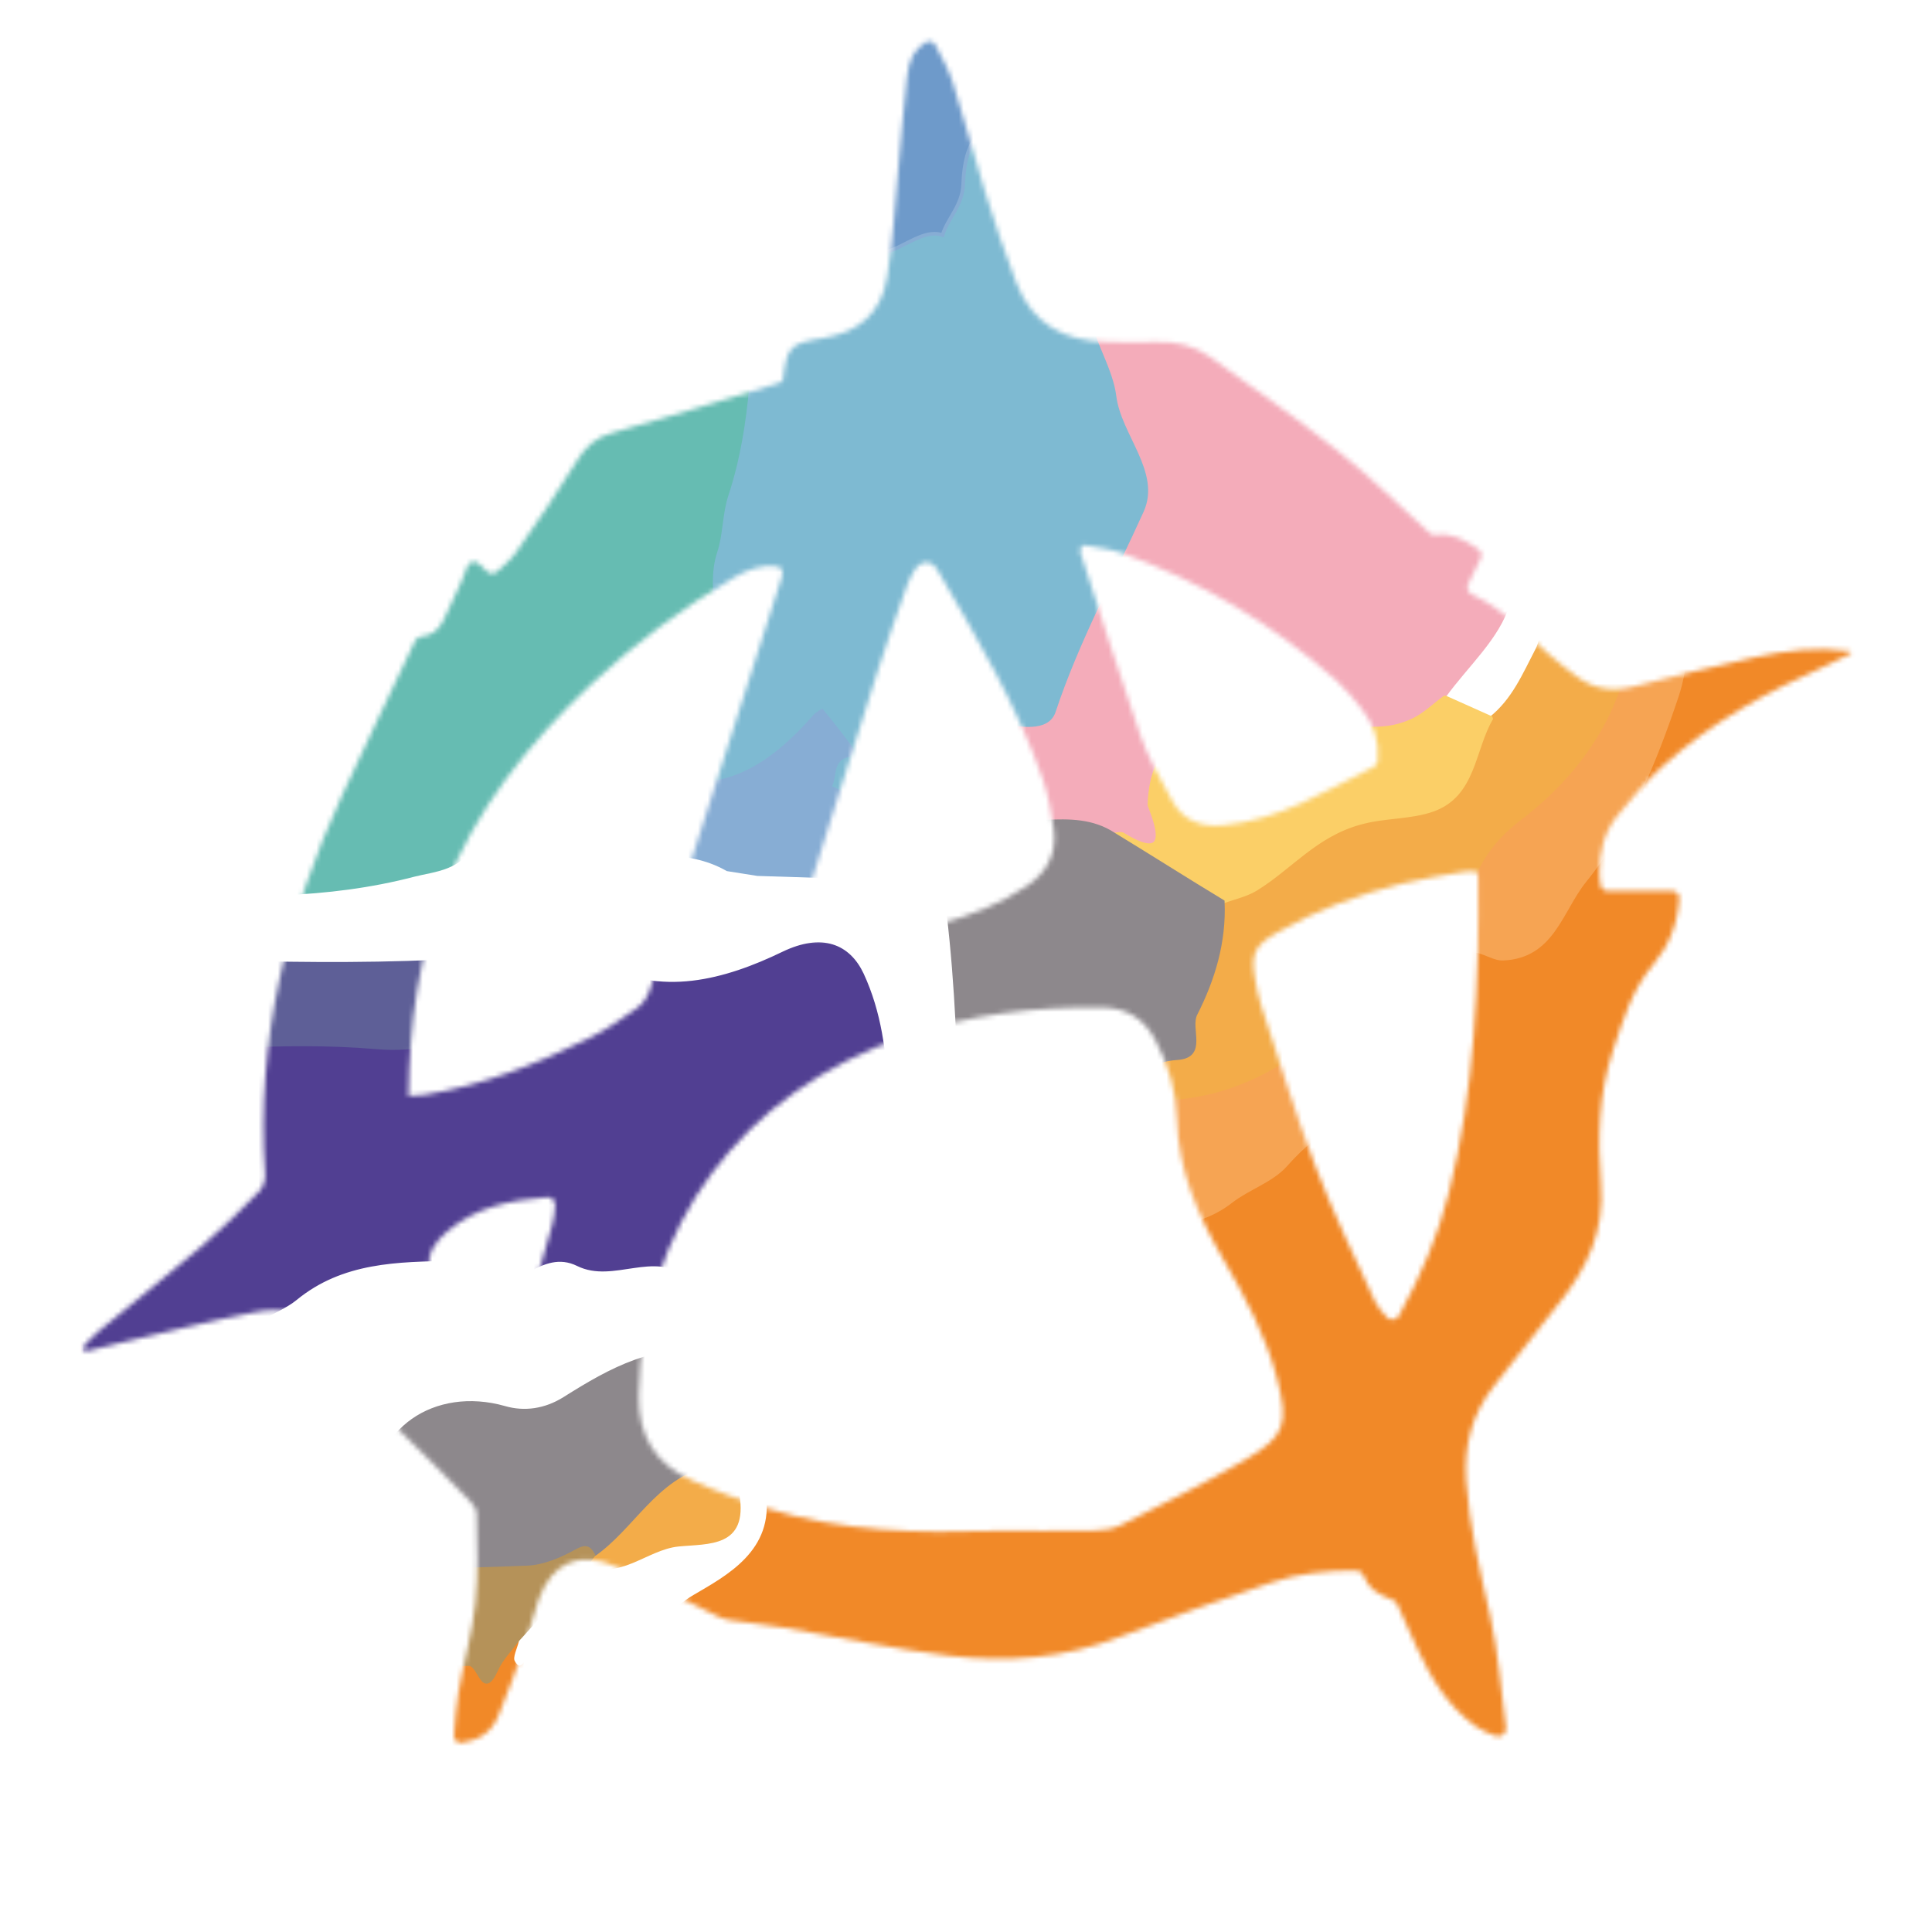 <svg width="400" height="400" viewBox="0 0 400 400" fill="none" xmlns="http://www.w3.org/2000/svg">
<mask id="mask0_2489_28625" style="mask-type:alpha" maskUnits="userSpaceOnUse" x="17" y="8" width="367" height="353">
<path d="M383.092 134.87C383.281 134.991 383.265 135.271 383.065 135.371C381.496 136.152 379.946 136.973 378.34 137.685C366.014 143.158 354.218 149.532 344.195 158.69C340.769 161.82 337.671 165.373 334.77 169.01C332.018 172.457 331.098 176.678 331.14 181.06C331.148 181.736 331.246 182.412 331.358 183.154C331.472 183.908 332.119 184.476 332.882 184.476H346.209C347.045 184.476 347.727 185.156 347.678 185.99C347.37 191.322 345.48 195.92 342.237 199.776C337.844 204.992 336.053 211.193 333.982 217.418C330.961 226.492 330.758 235.847 331.474 245.13C332.221 254.807 328.639 262.522 322.861 269.719C318.324 275.371 313.93 281.142 309.417 286.818C304.791 292.637 303.066 299.208 303.562 306.595C304.2 316.063 306.421 325.191 308.492 334.409C310.182 341.933 310.737 349.708 311.758 357.376C311.787 357.592 311.79 357.811 311.778 358.061C311.726 359.121 310.558 359.797 309.573 359.403C308.087 358.809 306.734 358.279 305.585 357.459C299.825 353.351 296.279 347.496 293.378 341.206C291.979 338.17 290.622 335.114 289.263 332.095C289.1 331.733 288.797 331.449 288.427 331.303C284.532 329.76 283.38 328.775 282.269 326.142C282.029 325.573 281.488 325.181 280.87 325.175C274.797 325.112 268.756 325.722 262.94 327.737C252.517 331.344 242.077 334.916 231.803 338.904C220.354 343.352 208.505 344.253 196.578 342.816C185.158 341.438 173.87 338.958 162.516 337.032C158.708 336.388 154.852 336.007 151.025 335.428C150.076 335.285 149.133 334.916 148.261 334.492C141.385 331.142 134.591 327.612 127.649 324.404C120.122 320.928 114.307 323.409 111.52 331.124C110.374 334.296 109.693 337.629 108.583 340.812C106.887 345.672 105.114 350.519 103.162 355.277C101.818 358.559 99.295 360.285 95.59 360.844C94.677 360.982 93.923 360.191 93.998 359.27C94.248 356.224 94.416 353.28 94.913 350.394C95.975 344.235 97.766 338.177 98.417 331.982C99.061 325.794 98.745 319.497 98.674 313.255C98.662 312.349 97.826 311.299 97.115 310.572C92.023 305.397 86.932 300.221 81.714 295.177C76.193 289.835 70.826 284.314 67.137 277.565C63.782 271.43 58.541 270.553 52.733 271.686C43.385 273.511 34.15 275.884 24.868 278.042C22.548 278.582 20.244 279.185 17.936 279.763C17.649 279.834 17.351 279.701 17.214 279.439V279.439C17.086 279.196 17.127 278.899 17.315 278.7C18.423 277.525 19.457 276.418 20.701 275.383C27.727 269.54 34.914 263.882 41.857 257.943C45.999 254.396 49.862 250.508 53.694 246.621C54.464 245.84 54.947 244.343 54.87 243.222C52.948 215.45 59.407 189.389 70.951 164.378C75.805 153.86 80.844 143.427 85.932 132.69C86.194 132.137 86.767 131.815 87.376 131.758C91.541 131.369 92.218 127.046 93.916 123.882C95.028 121.81 95.855 119.586 96.764 117.26C97.15 116.273 98.407 116.002 99.175 116.732C99.726 117.255 100.264 117.766 100.829 118.304C101.421 118.867 102.354 118.859 102.957 118.309C104.394 116.997 105.862 115.771 106.917 114.259C111.239 108.082 115.489 101.846 119.423 95.424C121.238 92.461 123.256 90.601 126.73 89.629C138.306 86.391 149.772 82.778 161.192 79.323C161.552 79.214 161.911 79.004 162.073 78.664C162.093 78.622 162.106 78.581 162.11 78.539C162.958 71.707 163.513 71.134 170.426 70.001C177.786 68.797 182.424 64.862 183.666 57.421C184.902 49.998 185.266 42.426 185.988 34.914C186.591 28.588 187.039 22.244 187.785 15.936C188.229 12.173 189.241 10.307 191.645 8.764C192.359 8.306 193.293 8.629 193.68 9.384C194.967 11.89 196.382 14.351 197.234 16.991C199.64 24.45 201.55 32.064 203.89 39.546C205.902 45.974 208.021 52.383 210.457 58.661C213.716 67.074 220.384 70.639 229.135 70.788C232.52 70.848 235.904 70.967 239.283 70.818C243.42 70.639 247.264 71.546 250.577 73.919C259.537 80.346 268.581 86.672 277.201 93.534C283.662 98.682 289.568 104.529 295.994 110.371C296.379 110.721 296.916 110.835 297.428 110.749C300.534 110.232 303.294 111.812 306.077 113.715C306.691 114.134 306.898 114.942 306.572 115.609C305.713 117.373 304.86 119.12 303.967 120.954C303.579 121.752 303.962 122.708 304.77 123.075C311.172 125.98 315.693 131.059 320.712 135.497C322.497 137.071 324.413 138.508 326.305 139.956C329.869 142.687 333.814 143.253 338.148 142.162C346.529 140.052 354.904 137.911 363.345 136.081C369.892 134.66 376.089 133.875 382.977 134.827C383.018 134.833 383.058 134.847 383.092 134.87V134.87ZM205.994 316.949C205.996 316.947 205.999 316.946 206.002 316.946C212.859 316.946 219.717 317.023 226.574 316.898C228.407 316.862 230.424 316.594 232.03 315.783C240.626 311.448 249.276 307.197 257.591 302.368C266.169 297.389 266.891 294.915 264.348 285.214C262.056 276.48 257.824 268.58 253.347 260.853C248.052 251.707 243.921 242.34 243.659 231.513C243.521 225.831 241.886 220.381 239.181 215.283C236.788 210.77 233.081 208.635 228.084 208.57C214.265 208.391 200.732 210.043 187.57 214.496C153.544 226.021 132.818 254.008 132.245 288.953C132.108 297.383 135.761 303.107 143.134 306.446C148.273 308.777 153.628 310.715 159.024 312.373C174.334 317.076 190.14 317.512 205.987 316.952C205.99 316.952 205.993 316.95 205.994 316.949V316.949ZM84.579 226.941C84.579 226.94 84.58 226.939 84.581 226.939C85.971 226.826 86.95 226.82 87.899 226.665C99.981 224.692 111.239 220.274 122.115 214.872C125.56 213.161 128.783 210.943 131.911 208.683C133.105 207.819 134.114 206.31 134.568 204.891C143.683 176.565 152.709 148.208 161.74 119.858C161.834 119.562 161.907 119.261 161.974 118.95C162.148 118.14 161.621 117.324 160.798 117.237C157.521 116.891 154.672 117.972 151.944 119.583C141.385 125.826 131.559 133.076 122.623 141.465C109.526 153.753 98.453 167.508 91.886 184.482C86.658 197.995 84.748 212.044 84.574 226.94C84.574 226.942 84.578 226.943 84.579 226.941V226.941ZM305.815 180.455C305.816 180.456 305.816 180.458 305.814 180.458C304.855 180.458 303.966 180.327 303.126 180.482C298.834 181.245 294.506 181.883 290.28 182.938C281.194 185.21 272.455 188.447 264.307 193.14C259.746 195.769 258.928 197.498 259.842 202.631C260.17 204.486 260.504 206.358 261.095 208.141C264.754 219.248 268.139 230.463 272.3 241.38C275.929 250.902 280.394 260.113 284.65 269.385C285.189 270.554 286.085 271.558 287.081 272.683C287.792 273.486 289.113 273.371 289.628 272.43C294.273 263.941 297.755 255.771 299.95 247.056C305.358 225.598 306.224 203.723 306.033 181.746C306.033 181.377 305.914 181.003 305.813 180.457C305.813 180.455 305.814 180.454 305.815 180.455V180.455ZM164.468 194.088C164.468 194.091 164.471 194.094 164.474 194.094C165.098 194.178 165.568 194.296 166.038 194.296C175.697 194.302 185.29 193.634 194.685 191.196C201.073 189.538 207.132 187.136 212.63 183.415C216.916 180.512 218.891 176.529 218.133 171.425C217.638 168.104 217.059 164.729 215.978 161.569C210.666 146.086 202.261 132.116 194.106 118.033C192.859 115.875 190.698 115.94 189.361 118.033C188.674 119.112 188.113 120.305 187.689 121.515C185.684 127.221 183.636 132.915 181.798 138.674C176.115 156.525 170.521 174.412 164.904 192.281C164.731 192.823 164.636 193.396 164.468 194.087C164.468 194.087 164.468 194.088 164.468 194.088V194.088ZM224.377 112.862C224.377 112.861 224.375 112.86 224.374 112.861L223.669 113.599C223.565 113.708 223.529 113.866 223.576 114.01C227.709 126.739 231.663 139.533 236.065 152.173C237.713 156.907 240.25 161.367 242.691 165.779C244.918 169.809 248.458 171.288 253.204 170.859C264.929 169.805 274.521 163.688 284.428 158.75C284.88 158.525 285.196 158.091 285.241 157.589C285.615 153.382 284.421 149.924 282 146.873C280.335 144.78 278.657 142.633 276.669 140.869C263.537 129.189 248.655 120.382 232.114 114.45C229.661 113.568 226.963 113.377 224.379 112.864C224.378 112.864 224.377 112.863 224.377 112.862V112.862ZM105.935 281.417C106.307 281.253 106.568 280.916 106.679 280.526C109.284 271.391 111.892 262.362 114.397 253.299C114.719 252.137 114.812 250.913 114.928 249.561C115.008 248.62 114.237 247.806 113.295 247.879C105.503 248.486 98.415 249.975 92.495 255.046C90.239 256.977 88.364 259.511 88.919 262.546C90.275 269.987 93.456 276.486 100.094 280.767C101.889 281.924 103.781 282.365 105.935 281.417Z" fill="white"/>
</mask>
<g mask="url(#mask0_2489_28625)">
<path d="M153.917 295.637C153.584 300.236 152.365 305.002 153.085 309.379C154.914 320.462 146.657 319.575 140.507 320.185C133.802 320.85 128.205 327.555 120.78 323.731C121.112 323.288 121.389 322.9 121.722 322.457C130.422 316.472 135.132 305.611 146.657 302.675C148.874 302.176 148.763 295.526 153.917 295.637Z" fill="#F3AC49"/>
<path d="M13.56 187.469C13.56 125.344 13.56 63.219 13.507 1.095C13.507 -0.698 13.876 -1.067 15.669 -1.067C140.077 -1.015 264.537 -1.015 388.944 -1.067C390.737 -1.067 391.107 -0.698 391.107 1.095C391.054 125.502 391.054 249.963 391.107 374.37C391.107 376.163 390.737 376.532 388.944 376.532C264.537 376.48 140.077 376.48 15.669 376.532C13.876 376.532 13.507 376.163 13.507 374.37C13.56 312.035 13.56 249.752 13.56 187.469ZM16.988 204.608C16.988 258.664 16.935 312.72 16.935 366.723C17.989 368.78 14.14 373.157 19.203 373.157C129.74 373.263 240.278 373.263 350.815 373.21C351.765 373.21 353.61 371.892 353.505 371.575C351.554 362.979 356.933 363.559 362.576 363.823C368.693 364.139 374.864 363.77 381.034 363.928C383.249 363.981 383.776 363.348 383.776 361.133C383.671 336.136 383.723 311.191 383.723 286.193C383.671 192.532 383.671 98.87 383.618 5.208C383.196 4.839 382.827 4.206 382.405 4.206C371.066 4.206 359.781 4.206 348.442 4.365C347.862 4.365 346.754 6.158 346.754 7.054C346.649 38.855 346.755 70.603 347.176 102.351C347.282 109.945 343.116 112.951 337.156 114.744C335.152 115.271 333.359 115.535 331.355 116.062C323.708 116.062 315.798 113.689 312.581 125.08C310.524 132.2 303.879 138.001 299.291 144.382C297.129 145.965 295.177 147.969 292.804 149.076C281.887 154.35 271.551 146.123 259.896 147.758C247.028 149.551 238.574 153.084 238.152 166.637C238.152 167.27 244.701 180.276 232.577 172.82C232.05 172.504 231.312 172.808 230.627 172.808C221.82 166.954 211.272 172.966 202.254 168.536C201.885 167.851 201.516 167.165 201.094 166.479C201.147 162.946 201.463 159.413 201.147 155.932C200.672 151.027 201.357 148.232 207.475 149.287C211.114 149.92 217.02 151.133 218.339 147.125C223.138 132.622 230.363 119.385 236.586 105.62C240.172 97.657 231.892 90.01 230.89 81.888C229.888 74.083 223.454 67.439 225.933 59.106C229.414 47.609 237.694 38.96 244.391 29.362C245.077 28.677 245.762 27.991 246.501 27.253C252.249 18.709 258.947 11.326 269.283 8.267C270.865 7.423 274.346 8.953 273.819 5.63C273.397 2.782 270.391 4.259 268.703 4.259C187.909 4.312 107.116 4.47 26.269 3.995C16.829 3.943 15.353 7.212 16.882 14.859C16.882 75.982 16.882 137.157 16.882 198.28C16.935 200.389 16.988 202.499 16.988 204.608ZM296.548 50.246C296.443 50.246 296.338 50.246 296.179 50.246C296.179 36.376 296.179 22.506 296.179 8.636C296.179 7.107 296.865 5.156 293.964 5.208C291.064 5.261 291.908 7.318 291.908 8.742C291.697 35.796 291.538 62.85 291.327 89.905C291.327 92.911 292.593 94.862 295.336 95.917C295.546 96.022 296.496 95.126 296.496 94.757C296.548 79.885 296.548 65.065 296.548 50.246Z" fill="#F4ACBA"/>
<path d="M383.522 5.313C383.575 98.975 383.575 192.637 383.627 286.298C383.627 311.296 383.627 336.241 383.68 361.238C383.68 363.4 383.153 364.086 380.938 364.033C374.767 363.875 368.65 364.191 362.48 363.928C356.784 363.664 351.405 363.084 353.409 371.68C353.514 372.049 351.668 373.315 350.719 373.315C240.182 373.368 129.644 373.368 19.107 373.262C14.044 373.262 17.841 368.885 16.839 366.828C17.419 366.248 17.999 365.668 18.526 365.088C24.275 358.707 30.023 352.326 35.719 345.944C56.128 345.628 76.59 345.522 97 344.573C99.373 344.468 99.9 352.115 102.801 345.681C103.803 343.466 105.649 341.673 107.072 339.669C106.756 341.145 105.701 343.044 106.229 344.046C107.811 346.946 109.024 343.677 109.815 343.096C114.93 338.983 119.308 343.624 123.579 344.679C126.374 345.364 128.22 350.216 130.33 353.275C132.175 355.964 133.758 358.865 135.445 361.66C135.551 359.34 135.762 357.019 135.814 354.751C135.867 352.642 135.603 350.532 135.867 348.423C136.711 341.778 135.287 335.555 143.778 330.545C150.581 326.537 160.759 321.263 158.913 309.081C158.122 303.913 158.913 298.533 159.019 293.207C164.293 289.41 169.619 285.56 174.893 281.763C182.329 275.382 190.925 271.268 200.207 268.42C200.47 268.42 200.734 268.42 200.998 268.42C201.42 268.262 201.894 268.051 202.316 267.893C212.758 268.948 211.545 260.351 213.391 254.392C226.839 249.277 242.133 259.139 255.054 249.118C258.64 246.323 263.439 244.847 266.339 241.63C271.191 236.25 276.254 232.19 283.69 230.924C287.803 230.238 294.448 232.928 295.609 227.654C296.822 222.17 294.659 215.999 293.974 210.093C296.505 206.929 298.984 203.817 301.515 200.653C303.625 194.113 307.896 199.123 311.061 199.018C321.661 198.543 323.348 188.84 328.306 182.722C337.429 171.436 342.914 157.988 347.397 144.487C351.668 131.778 347.66 118.33 347.66 105.145C347.713 72.817 347.66 40.542 347.713 8.214C347.713 7.37 348.135 6.474 348.346 5.63C348.979 5.946 349.612 6.21 350.192 6.526C349.77 6.685 349.295 6.843 348.873 7.001C349.032 7.159 349.137 7.317 349.295 7.528C349.559 7.212 349.875 6.896 350.139 6.526C361.372 5.999 372.447 5.63 383.522 5.313Z" fill="#F18928" stroke="#F18928" stroke-width="0.755"/>
<path d="M16.787 198.279C16.787 137.157 16.787 75.981 16.787 14.859C17.051 14.859 17.367 14.806 17.631 14.806C49.695 14.806 81.76 15.123 113.824 14.595C122.578 14.437 128.643 16.863 134.497 23.244C140.087 29.256 147.154 33.897 153.588 39.118C159.284 44.128 156.647 51.511 156.488 56.838C156.067 72.184 156.067 87.795 151.109 102.772C149.896 106.516 150.055 110.788 148.789 114.532C146.152 122.443 150.898 131.25 144.834 138.95C139.982 145.12 136.554 152.451 132.493 159.254C128.907 165.002 123.686 169.854 123 177.132C122.631 177.237 122.262 177.29 121.893 177.395C114.088 175.866 104.753 184.357 98.372 173.651C98.372 173.651 97.95 173.809 97.897 173.915C95.999 179.874 89.776 180.085 85.715 181.14C67.784 185.833 49.221 185.622 30.921 184.304C19.108 183.46 15.363 187.152 17.525 198.227C17.314 198.279 17.051 198.279 16.787 198.279Z" fill="#66BCB2" stroke="#66BCB2" stroke-width="0.755"/>
<path d="M132.545 159.202C136.606 152.399 140.034 145.068 144.886 138.898C150.951 131.198 146.204 122.391 148.841 114.48C150.107 110.736 149.896 106.517 151.162 102.72C156.066 87.795 156.066 72.132 156.541 56.786C156.699 51.407 159.283 44.076 153.64 39.066C161.34 42.599 171.677 38.222 177.319 48.822C182.066 57.735 189.027 46.555 195.092 48.664C196.199 45.078 199.258 42.599 199.364 38.117C199.469 34.583 200.471 26.831 204.743 27.938C217.98 31.419 231.217 27.147 244.243 29.52C237.546 39.119 229.213 47.768 225.785 59.264C223.306 67.544 229.74 74.242 230.742 82.047C231.744 90.168 240.024 97.815 236.438 105.779C230.215 119.543 222.99 132.833 218.191 147.283C216.873 151.291 210.966 150.078 207.327 149.445C201.157 148.391 200.524 151.133 200.999 156.09C201.315 159.571 200.999 163.104 200.946 166.638C193.51 166.268 186.074 166.11 178.691 165.425C176.476 165.214 174.366 163.737 172.204 162.841C173.259 160.731 172.257 157.409 175.843 156.723C176.212 156.67 176.845 155.352 176.687 155.088C174.63 152.24 172.468 149.498 170.253 146.808C170.2 146.756 168.934 147.441 168.46 147.969C158.861 159.043 147.892 166.163 132.545 159.202Z" fill="#7EBAD2" stroke="#7EBAD2" stroke-width="0.755"/>
<path d="M244.296 29.521C231.27 27.2 218.032 31.419 204.795 27.939C200.471 26.831 199.522 34.584 199.416 38.117C199.258 42.6 196.252 45.078 195.144 48.664C189.08 46.555 182.118 57.735 177.372 48.823C171.729 38.222 161.392 42.6 153.693 39.066C147.259 33.845 140.139 29.204 134.602 23.192C128.748 16.811 122.63 14.385 113.929 14.543C81.759 15.123 49.695 14.807 17.63 14.807C19.318 11.854 13.939 5.472 20.742 5.42C100.323 5.156 179.956 5.209 259.537 5.42C262.754 5.42 265.918 7.371 269.135 8.426C258.798 11.432 252.101 18.868 246.352 27.411C245.667 28.097 244.981 28.782 244.296 29.521Z" fill="#6E9ACA" stroke="#87ADD4" stroke-width="0.755"/>
<path d="M234.697 227.707C235.224 222.275 237.861 219.586 243.609 219.164C249.621 218.742 245.824 213.046 247.406 209.988C251.045 202.868 253.524 195.01 253.155 186.678C255.475 185.834 257.954 185.306 260.011 184.041C267.183 179.611 272.299 172.913 281.528 170.382C286.59 168.958 291.759 169.327 296.505 167.692C305.207 164.686 304.785 155.246 308.635 148.759C313.381 144.962 315.543 139.741 318.286 134.468C320.817 129.669 316.967 120.492 326.618 120.018C329.466 119.859 330.521 118.435 330.995 116.01C332.999 115.482 335.047 114.995 337.051 114.468C341.797 137.778 331.945 156.776 314.858 169.802C303.044 178.767 303.414 189.262 301.515 200.548C298.984 203.712 296.505 206.823 293.974 209.988C291.284 215.103 286.485 212.519 282.582 212.994C279.102 213.415 275.621 212.413 272.404 215.103C261.593 224.227 249.041 228.815 234.697 227.707Z" fill="#F3AC49" stroke="#F3AC49" stroke-width="0.755"/>
<path d="M308.796 148.672C304.946 155.159 305.293 164.631 296.591 167.69C291.845 169.325 286.655 168.942 281.592 170.366C272.363 172.898 267.234 179.613 260.061 184.043C258.004 185.309 255.432 185.846 253.164 186.69C245.623 182.102 238.085 177.374 230.491 172.786C231.176 172.786 232.073 172.469 232.547 172.786C244.255 180.011 237.979 167.248 237.979 166.616C238.401 153.062 246.945 149.529 259.76 147.736C271.415 146.101 281.699 154.328 292.668 149.054C295.041 147.894 296.993 145.942 299.155 144.36C302.372 145.784 305.631 147.248 308.796 148.672Z" fill="#FBCF67" stroke="#FBCF67" stroke-width="0.755" stroke-linejoin="bevel"/>
<path d="M213.373 254.262C211.471 260.285 212.739 268.843 202.279 267.787C202.053 267.166 201.101 267.83 200.958 268.368C200.694 268.368 200.296 268.18 200.032 268.18C198.447 238.014 199.743 207.826 194.777 177.871C195.199 173.17 198.158 170.422 202.173 168.468C211.207 172.958 221.773 166.936 230.595 172.747C238.15 177.343 245.553 182.078 253.16 186.674C253.53 195.021 251.198 202.701 247.553 209.886C245.968 212.95 249.772 218.655 243.75 219.078C237.991 219.448 235.35 222.195 234.821 227.636C227.584 236.512 220.452 245.387 213.373 254.262Z" fill="#8D888C" stroke="#8D888C" stroke-width="0.755"/>
<path d="M16.787 198.28C17.051 198.28 17.314 198.228 17.578 198.228C49.959 199.388 82.34 200.917 114.668 197.226C105.28 209.197 95.999 219.164 77.804 217.582C58.133 215.895 38.093 218.215 18.264 218.848C17.789 214.102 17.367 209.355 16.893 204.609C16.84 202.499 16.787 200.39 16.787 198.28Z" fill="#5E5F97" stroke="#5E5F97" stroke-width="0.755"/>
<path d="M301.515 200.547C303.414 189.262 303.045 178.767 314.858 169.801C331.945 156.775 341.806 137.79 337.007 114.48C342.967 112.687 346.869 110.103 346.764 102.509C346.342 70.761 346.606 38.96 346.658 7.212C346.658 6.263 347.713 4.522 348.346 4.522C359.684 4.312 370.97 4.312 382.309 4.364C382.731 4.364 383.1 4.997 383.522 5.366C372.447 5.683 361.372 6.052 350.297 6.368C349.664 6.052 349.032 5.788 348.451 5.472C348.24 6.316 347.819 7.212 347.819 8.056C347.766 40.384 347.819 72.659 347.766 104.987C347.713 118.119 351.774 131.62 347.502 144.329C342.967 157.83 337.535 171.278 328.411 182.564C323.454 188.681 321.766 198.438 311.166 198.86C307.896 199.018 303.625 194.008 301.515 200.547Z" fill="#F6A453"/>
<path d="M202.329 168.41C198.373 170.361 195.249 173.335 194.774 178.029C192.665 179.453 190.502 180.93 188.393 182.354C177.845 182.037 167.351 181.668 156.803 181.352C154.694 181.035 152.584 180.666 150.475 180.35C141.773 175.339 132.228 177.818 123.051 177.08C123.737 169.802 128.958 164.95 132.544 159.202C147.891 166.11 158.807 158.991 168.511 147.916C168.986 147.389 170.251 146.703 170.304 146.756C172.519 149.445 174.681 152.188 176.738 155.036C176.896 155.299 176.316 156.565 175.894 156.67C172.308 157.356 173.363 160.678 172.255 162.788C174.417 163.684 176.527 165.161 178.742 165.372C186.125 166.005 193.771 166.104 201.207 166.473C201.576 167.159 201.96 167.724 202.329 168.41Z" fill="#87ADD4"/>
<path d="M296.646 50.184C296.646 65.065 296.567 80.354 296.514 95.235C296.514 95.659 295.561 96.506 295.349 96.4C292.649 95.341 291.325 93.434 291.325 90.363C291.537 63.196 291.626 36.004 291.838 8.837C291.838 7.407 291.039 5.232 293.952 5.179C296.811 5.126 296.264 7.093 296.317 8.629C296.317 22.556 296.275 36.203 296.275 50.131C296.381 50.184 296.487 50.184 296.646 50.184Z" fill="#DDC4E0"/>

<path d="M269.135 8.425C265.918 7.37 262.753 5.419 259.536 5.419C179.956 5.261 100.322 5.155 20.741 5.419C13.938 5.419 19.265 11.8 17.63 14.806C17.366 14.806 17.05 14.859 16.786 14.859C15.204 7.212 16.681 3.942 26.121 3.995C106.914 4.47 187.761 4.259 268.554 4.364C270.295 4.364 273.248 2.888 273.67 5.735C274.25 9.111 270.769 7.581 269.135 8.425Z" fill="#7EBAD2" stroke="#7EBAD2" stroke-width="0.755"/>
<path d="M16.84 204.608C17.314 209.355 17.736 214.101 18.211 218.847C18 222.064 17.578 225.281 17.578 228.498C17.525 273.009 17.525 317.519 17.578 362.03C17.578 363.032 18.158 364.034 18.475 365.036C17.895 365.616 17.314 366.196 16.787 366.776C16.787 312.72 16.84 258.664 16.84 204.608Z" fill="#9B8BC1"/>
<path d="M244.296 29.521C244.982 28.835 245.668 28.149 246.406 27.411C245.668 28.097 244.982 28.782 244.296 29.521Z" fill="#7EBAD2"/>
<path d="M18.474 365.035C18.157 364.033 17.577 363.031 17.577 362.029C17.524 317.519 17.524 273.009 17.577 228.498C17.577 225.281 17.999 222.064 18.21 218.847C38.092 218.267 58.08 215.894 77.751 217.582C95.945 219.164 105.227 209.196 114.614 197.225C114.878 197.172 115.194 197.119 115.458 197.014C119.149 195.643 120.89 197.752 124.107 199.651C136.605 206.929 150.212 203.184 162.183 197.383C170.199 193.533 175.684 195.801 178.479 201.76C185.757 217.529 182.592 234.879 184.491 251.492C186.653 270.161 175.367 265.678 165.717 265.731C159.283 265.784 152.901 265.836 146.467 265.678C145.096 265.625 143.514 265.045 142.459 264.149C135.34 258.453 126.955 265.362 119.677 261.776C111.872 257.926 106.651 267.629 99.478 265.52C97.263 264.887 95.629 260.615 93.73 260.668C82.339 260.879 70.842 260.932 61.191 268.842C57.025 272.27 50.011 273.009 49.694 279.864C49.167 290.465 49.272 301.118 49.325 311.718C49.378 321.474 49.483 321.474 55.073 323.478C55.39 323.584 55.469 324.384 55.627 324.859C48.982 331.873 42.364 338.878 35.719 345.839C29.97 352.273 24.222 358.654 18.474 365.035Z" fill="#513F92" stroke="#513F92" stroke-width="0.755"/>

<path d="M57.605 323.426C60.241 323.162 63.142 322.054 65.515 322.74C77.17 326.01 78.383 320.314 77.856 310.558C77.117 296.108 90.091 287.406 104.435 291.467C108.602 292.68 112.926 292.047 116.881 289.568C126.427 283.556 135.92 278.177 148.26 280.339C156.909 281.869 165.98 281.341 174.84 281.71C169.566 285.507 164.24 289.357 158.966 293.154C157.12 294.262 155.327 295.369 153.481 296.424C148.629 296.319 148.682 302.647 146.52 303.174C135.55 305.97 131.068 316.306 122.788 322.002C121.944 320.472 121.364 320.05 119.36 321.158C116.248 322.846 112.662 324.375 109.182 324.533C93.255 325.219 77.381 325.43 61.454 325.588C60.136 325.641 58.87 324.164 57.605 323.426Z" fill="#8D888C" stroke="#8D888C" stroke-width="0.755"/>
<path d="M234.698 227.707C249.043 228.867 261.594 224.226 272.458 215.103C275.675 212.413 279.156 213.415 282.636 212.993C286.539 212.519 291.338 215.103 294.028 209.987C294.713 215.894 296.823 222.064 295.662 227.549C294.502 232.875 287.857 230.133 283.744 230.819C276.308 232.084 271.245 236.092 266.393 241.524C263.44 244.794 258.641 246.271 255.107 249.013C242.187 259.086 226.893 249.171 213.445 254.287C220.459 245.427 227.578 236.567 234.698 227.707Z" fill="#F6A453"/>
<path d="M57.605 323.426C58.9 324.192 60.183 325.633 61.448 325.58C77.375 325.369 93.302 325.163 109.176 324.53C112.656 324.372 116.233 322.859 119.344 321.118C121.348 320.011 122.007 320.442 122.851 321.971C122.535 322.393 122.208 322.846 121.891 323.268C116.934 328.7 112.03 334.184 107.072 339.616C105.596 341.62 103.803 343.413 102.801 345.628C99.9 352.062 99.425 344.415 96.999 344.521C76.59 345.523 56.089 345.558 35.679 345.874C42.324 338.86 48.937 331.858 55.581 324.896C56.214 324.369 56.919 323.901 57.605 323.426Z" fill="#B59259" stroke="#B59259" stroke-width="0.755"/>


</g>
</svg>
